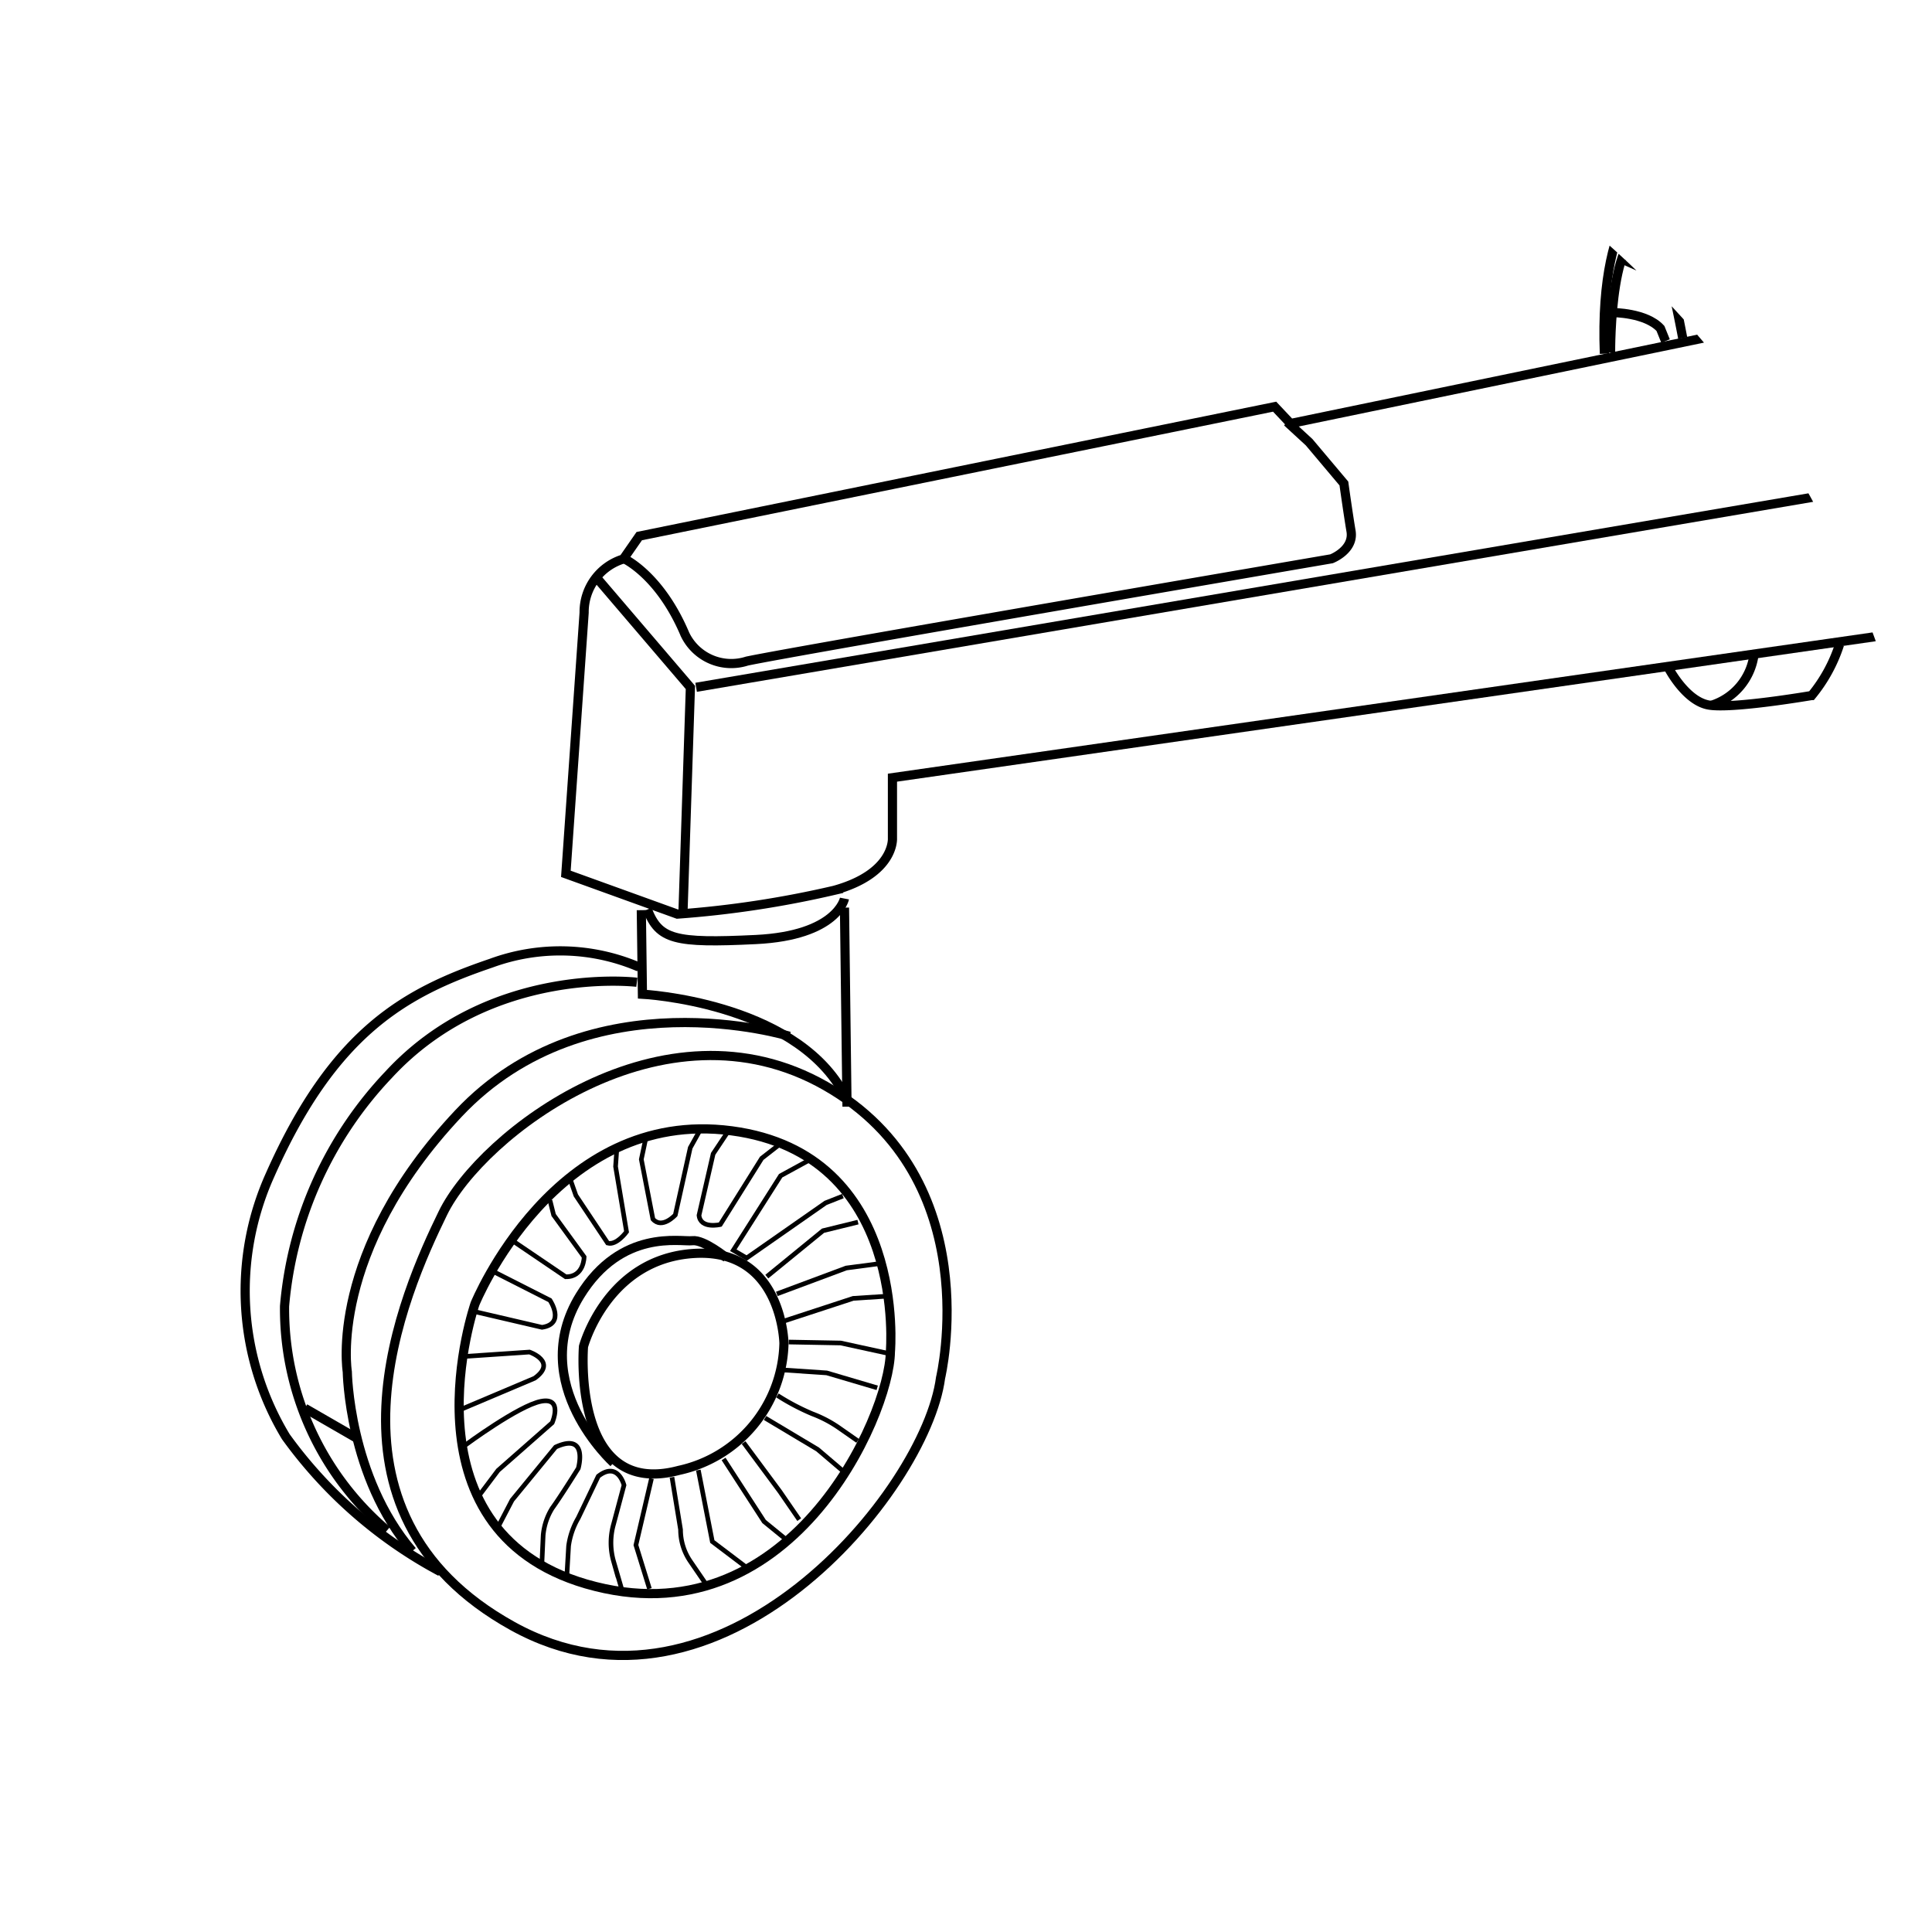 <svg xmlns="http://www.w3.org/2000/svg" xmlns:xlink="http://www.w3.org/1999/xlink" viewBox="0 0 200 200">
  <defs>
    <style>
      .cls-1, .cls-3, .cls-6, .cls-9 {
        fill: #fff;
      }

      .cls-2 {
        clip-path: url(#clip-path);
      }

      .cls-3, .cls-4, .cls-5, .cls-6, .cls-7, .cls-8, .cls-9 {
        stroke: #000;
        stroke-miterlimit: 10;
      }

      .cls-3, .cls-4 {
        stroke-width: 0.95px;
      }

      .cls-4, .cls-5, .cls-7, .cls-8 {
        fill: none;
      }

      .cls-5 {
        stroke-width: 0.48px;
      }

      .cls-8, .cls-9 {
        stroke-width: 0.5px;
      }
    </style>
    <clipPath id="clip-path">
      <circle id="Ellipse_10" data-name="Ellipse 10" class="cls-1" cx="100" cy="100" r="100" transform="translate(60 1937)"/>
    </clipPath>
  </defs>
  <g id="Mask_Group_17" data-name="Mask Group 17" class="cls-2" transform="translate(-60 -1937)">
    <g id="Group_118" data-name="Group 118" transform="translate(52.021 -920.489)">
      <rect id="Rectangle_797" data-name="Rectangle 797" class="cls-1" width="739.957" height="1155.978" transform="translate(0 1950)"/>
      <g id="Prime_diagonal" data-name="Prime diagonal" transform="translate(29.598 1964.799)">
        <g id="diagonal" transform="translate(0 0)">
          <path id="Path_1402" data-name="Path 1402" class="cls-3" d="M387.9,457.14l-1.266,13.632a12.054,12.054,0,0,1-2.96,4.21c-2.072,1.858-37.425,19.979-37.425,19.979l-3.042,8.222-17.858,5.985,1.776,5.986s-.214,2.631-13.763,7.893l2.088,50.975-6.988,5.854s-11.51,4.325-29.4,3.108l-9.373-5.755-4.308-41.109-4.325-.724-1.233-4.44-3.289,6.857s-28.809,8.995-47.259-1.233l-6.265-29.894-13.319,1.875s.214,16.608-21.146,24.336l-9.866,2.351s-1.644,1.332-8.666-1.644-26.31-16.69-26.31-16.69-7.317.362-6.709-12.859a7.581,7.581,0,0,1,4.752-6.577l121.3-20.505" transform="translate(74.501 293.656)"/>
          <path id="Path_1403" data-name="Path 1403" class="cls-3" d="M323.488,550.557l75.032-11.51a7.68,7.68,0,0,1,3.9-2.894c2.154-.428,29.089-4.308,29.089-4.308l9.619-.115a6.347,6.347,0,0,1,3.864,3.486l2.006,3.4,2.516,4.933,1.529,20.094s-6.347,2.927-19.732,2.121c0,0-8.222-.789-9.866-3.289L385.365,573.15l106.883,22,2.236-1.4,65.05,13.5.707,2.154a5.311,5.311,0,0,1,4.259,3.174l2.253,29.713-11.938,3.782-15.621-2.154s-4.522-.937-6.15-4.44l-.082-7.367L349.716,605.774s-30.453-2.466-34.646,7.992l-4.654,88.795-16.641,3.453-19.19-3.289V613.8s1.743-10.129-31.9-8.123L56.808,632.347v6.281s.247,3.634-6.018,5.377a104.885,104.885,0,0,1-16.246,2.466L23,642.3l1.891-27.033a5.739,5.739,0,0,1,4.062-5.558l1.644-2.368,65.774-13.4,1.644,1.743L206.657,573.2,173.063,562.84s-2.5,4.144-19.6,3.091c0,0-8.83-.773-10.129-2.713l1.135-18.861,5.92-12.053a8.222,8.222,0,0,1,6.462-1.842l31.243,4.308a20.8,20.8,0,0,1,8.008,3.93l70.51,11.659" transform="translate(13.959 340.848)"/>
          <path id="Path_1404" data-name="Path 1404" class="cls-3" d="M210.049,508.133a20.85,20.85,0,0,1,11.823,2.894l.674,7.449a3.552,3.552,0,0,1,1.644,1.743l.362,5.2a6.118,6.118,0,0,1,2.187,2.121l1.644,43.263c1.792,2.631,1.036,4.111,1.036,4.111-4.933,7.235-28.168,7.515-28.168,7.515-28.069.164-30.223-6.676-30.536-8.732a2.681,2.681,0,0,1,1.431-2.861v-5.689s.444-35.041.51-36.718,2.138-2.088,2.138-2.088l.51-5.788c0-.987,1.759-1.2,1.759-1.2l.493-7.367c.658-2.072,9.471-3.552,9.471-3.552v1.957a45.615,45.615,0,0,0,23.021-.3Z" transform="translate(109.113 326.492)"/>
          <path id="Path_1405" data-name="Path 1405" class="cls-4" d="M173.89,515.872s27.165,10.984,47.291-.592" transform="translate(111.185 331.119)"/>
          <path id="Path_1406" data-name="Path 1406" class="cls-4" d="M172.55,520.315s1.644,8.485,27.773,7.761S224.61,519,224.61,519" transform="translate(110.322 333.516)"/>
          <path id="Path_1407" data-name="Path 1407" class="cls-4" d="M98.409,537.166s-.247,1.513.872,1.891,27.822,6.265,27.822,6.265a3.584,3.584,0,0,0,2.6-.888,78.336,78.336,0,0,0,3.766-7.12s1.644-3.026,3.568-2.4l9.866.921" transform="translate(62.534 343.715)"/>
          <path id="Path_1408" data-name="Path 1408" class="cls-4" d="M251.57,536.362a9.734,9.734,0,0,0,3.6-.427c1.891-.625,6.314-2.1,8.567.674a12.186,12.186,0,0,1,2.631,5.525,3.5,3.5,0,0,0,4.095,3.289c3.716-.641,28.4-5.278,28.4-5.278s1.825-.74,1.644-2.368" transform="translate(161.238 343.812)"/>
          <path id="Path_1409" data-name="Path 1409" class="cls-4" d="M379.613,584.5s-3.437.148-6.2,6.857a5.163,5.163,0,0,1-5.361,3.289l-61.581-11.987s-2.746,0-2.4-3.289c0,0,.641-4.325,1.907-4.933a38.149,38.149,0,0,0,5.048-4.374" transform="translate(195.048 366.416)"/>
          <path id="Path_1410" data-name="Path 1410" class="cls-4" d="M178.64,632.389l6.577-4.308a4.933,4.933,0,0,1,3.914-1.118c2.762.148,6.676.1,6.676.1a7.252,7.252,0,0,1,4.933,1.315c2.466,1.743,6.577,4.637,6.577,4.637L209.6,604.32l-.724-2.828s-2.861-5.015-7.794-6l-12.661-.23a10.2,10.2,0,0,0-6.15,2.335,38.136,38.136,0,0,0-4.374,4.275l.164,31.111Z" transform="translate(113.769 382.654)"/>
          <path id="Path_1411" data-name="Path 1411" class="cls-4" d="M26.62,584.109s3.749,1.644,6.38,7.876a5.311,5.311,0,0,0,6.413,2.763c4.933-1.052,60.512-10.59,60.512-10.59s2.351-.9,2.023-2.861-.74-4.933-.74-4.933l-3.6-4.275L95.337,570" transform="translate(16.292 366.378)"/>
          <path id="Path_1412" data-name="Path 1412" class="cls-4" d="M24.78,579.62l9.965,11.659-.773,23.432" transform="translate(15.106 372.576)"/>
          <path id="Path_1413" data-name="Path 1413" class="cls-4" d="M31.2,600.29l198.72-33.824s27.428-4.275,40.911,6.281l-.773,83.763" transform="translate(19.243 363.549)"/>
          <line id="Line_326" data-name="Line 326" class="cls-4" x1="2.121" y2="69.474" transform="translate(315.331 908.506)"/>
          <line id="Line_327" data-name="Line 327" class="cls-4" x2="0.872" y2="69.046" transform="translate(300.187 908.72)"/>
          <path id="Path_1414" data-name="Path 1414" class="cls-4" d="M355.889,579.6,345.25,592.87l.658,20.8" transform="translate(221.601 372.563)"/>
          <path id="Path_1415" data-name="Path 1415" class="cls-4" d="M440.211,602.511,236.87,565.843s-28.332-5.344-34.844,6.709l-5.657,80.162" transform="translate(125.67 362.938)"/>
          <line id="Line_328" data-name="Line 328" class="cls-4" x1="165.093" y1="35.748" transform="translate(333.896 905.184)"/>
          <line id="Line_329" data-name="Line 329" class="cls-4" x1="61.301" y1="13.253" transform="translate(337.974 900.827)"/>
          <line id="Line_330" data-name="Line 330" class="cls-4" y1="16.032" x2="87.545" transform="translate(337.924 881.062)"/>
          <line id="Line_331" data-name="Line 331" class="cls-4" y1="21.623" x2="96.096" transform="translate(365.911 884.827)"/>
          <path id="Path_1416" data-name="Path 1416" class="cls-4" d="M265.52,552.3l17.989-5.426s3.124-1.315,4.522.625" transform="translate(170.227 351.194)"/>
          <line id="Line_332" data-name="Line 332" class="cls-4" y1="12.661" x2="58.588" transform="translate(220.567 900.975)"/>
          <line id="Line_333" data-name="Line 333" class="cls-4" x1="91.212" y1="21.607" transform="translate(159.085 884.975)"/>
          <path id="Path_1417" data-name="Path 1417" class="cls-4" d="M123.155,552.519l-18.663-5.92s-3.667-.987-4.571.329" transform="translate(63.522 351.071)"/>
          <path id="Path_1418" data-name="Path 1418" class="cls-4" d="M180.31,636.436l.164,11.872,1.48,1.348,1.069,52.784,18.055-.23-.674-53.376,1.94-1,.049-11.691" transform="translate(115.322 408.995)"/>
          <path id="Path_1419" data-name="Path 1419" class="cls-4" d="M180.5,637.319s12.07,6.709,21.377-.28" transform="translate(115.444 409.575)"/>
          <path id="Path_1420" data-name="Path 1420" class="cls-4" d="M194.335,643.252h9.718s3.733-.247,3.766,2.993,1.02,65.149,1.02,65.149-.164,2.861-1.825,2.878-11.51.247-11.51.247-2.779-1.825-2.664-8.7a52.78,52.78,0,0,0-.1-7.663" transform="translate(123.331 413.575)"/>
          <path id="Path_1421" data-name="Path 1421" class="cls-4" d="M185.777,643.54l-10.409.132s-3.289-.658-3.289,3.568.625,64.853.625,64.853,0,2.943,3.667,2.911l10.31-.132a2.286,2.286,0,0,0,1.743-1.4c.378-1.184-.1-15.8-.1-15.8" transform="translate(110.019 413.763)"/>
          <path id="Path_1422" data-name="Path 1422" class="cls-4" d="M331.931,643.369s-5.492-20.472,11.116-30.5,35.781,4.127,39.941,12.185,14.964,30.552-6.133,43S333.773,655.126,331.931,643.369Z" transform="translate(212.458 391.768)"/>
          <path id="Path_1423" data-name="Path 1423" class="cls-4" d="M336.87,599.72s.839,3.815,9.274,4,10.014-.23,11.149-3.289" transform="translate(216.201 385.528)"/>
          <line id="Line_334" data-name="Line 334" class="cls-4" x2="0.263" y2="20.604" transform="translate(553.087 986.218)"/>
          <path id="Path_1424" data-name="Path 1424" class="cls-4" d="M357.653,600.15l.115,8.7s-15.44,1.184-20.489,10.606" transform="translate(216.465 385.805)"/>
          <path id="Path_1425" data-name="Path 1425" class="cls-4" d="M349.91,604.469a20.785,20.785,0,0,1,15.309-.789c8.863,2.762,16.443,6.577,23.432,21.376a29.188,29.188,0,0,1-1.036,27.1,47.212,47.212,0,0,1-15.671,14.388" transform="translate(224.603 387.373)"/>
          <path id="Path_1426" data-name="Path 1426" class="cls-4" d="M340.56,608.989s20.521-6.923,34.433,7.12,12.119,26.441,12.119,26.441.132,10.9-6.232,18.729" transform="translate(218.579 390.401)"/>
          <path id="Path_1427" data-name="Path 1427" class="cls-4" d="M350.06,604.753s15.1-2.253,25.931,8.9a39.777,39.777,0,0,1,11.4,23.711,30.157,30.157,0,0,1-10.014,23.481" transform="translate(224.7 388.651)"/>
          <line id="Line_335" data-name="Line 335" class="cls-4" y1="3.206" x2="5.245" transform="translate(605 1036.634)"/>
          <path id="Path_1428" data-name="Path 1428" class="cls-4" d="M334.75,637.591s-2.384-20.423,15.835-23.3,27,17.233,27,17.233,8.649,23.021-10.82,29.286C345.948,667.452,335,644.2,334.75,637.591Z" transform="translate(214.769 394.735)"/>
          <path id="Path_1429" data-name="Path 1429" class="cls-4" d="M341.38,631.384a13.8,13.8,0,0,0,11.231,12.941c11.214,2.664,9.521-13.073,9.521-13.073s-2.68-9.06-11.708-9.34S341.38,631.384,341.38,631.384Z" transform="translate(219.107 399.824)"/>
          <path id="Path_1430" data-name="Path 1430" class="cls-4" d="M344.87,622.974s2.3-1.924,3.5-1.924,7.317-1.447,11.774,5.41c5.8,8.962-3.042,17.381-3.042,17.381" transform="translate(221.356 399.19)"/>
          <path id="Path_1431" data-name="Path 1431" class="cls-5" d="M337.45,620.01l1.809.658,8.3,5.492,1.365-.839-5.1-7.58-3.223-1.661" transform="translate(216.575 396.069)"/>
          <path id="Path_1432" data-name="Path 1432" class="cls-5" d="M341.3,615.608l1.957,1.447,4.473,6.742s2.055.444,2.171-1h0l-1.644-6.331-1.644-2.2" transform="translate(219.055 394.897)"/>
          <path id="Path_1433" data-name="Path 1433" class="cls-5" d="M346.24,613.94l1.2,2.039,1.644,6.923s1.4,1.48,2.335.362l1.036-6.2-.493-2.088" transform="translate(222.239 394.69)"/>
          <path id="Path_1434" data-name="Path 1434" class="cls-5" d="M351.926,615.24l.148,1.644-.954,6.775s1.069,1.4,1.973,1.118l3.108-5.032.543-1.644" transform="translate(225.383 395.528)"/>
          <path id="Path_1435" data-name="Path 1435" class="cls-5" d="M357.264,618.27l-.345,1.513-3.058,4.423s0,2.088,1.957,2.006l5.229-3.733" transform="translate(227.149 397.48)"/>
          <path id="Path_1436" data-name="Path 1436" class="cls-5" d="M361.805,622.72l-5.509,3.026s-1.644,2.467.872,2.762l7.021-1.792" transform="translate(228.379 400.348)"/>
          <path id="Path_1437" data-name="Path 1437" class="cls-5" d="M364.559,628.11l-6.577-.28s-2.894,1.085-.46,2.729l7.86,3.075" transform="translate(228.88 403.64)"/>
          <path id="Path_1438" data-name="Path 1438" class="cls-5" d="M363.875,640.359l-1.924-2.45-5.722-4.736s-1.233-2.647,1.085-2.236,7.942,4.308,7.942,4.308" transform="translate(228.463 405.615)"/>
          <path id="Path_1439" data-name="Path 1439" class="cls-5" d="M358.646,646l-.2-2.943a6.15,6.15,0,0,0-1.019-2.8c-.855-1.135-2.8-4.062-2.8-4.062s-1.167-3.766,2.3-2.253l4.637,5.377,1.513,2.7" transform="translate(227.526 407.353)"/>
          <path id="Path_1440" data-name="Path 1440" class="cls-5" d="M352.232,647.611l.822-2.878a7.121,7.121,0,0,0-.214-3.8l-1.2-4.045s.559-2.516,2.631-.987l2.253,4.193a7.728,7.728,0,0,1,1.085,2.878l.23,2.8" transform="translate(225.718 408.525)"/>
          <path id="Path_1441" data-name="Path 1441" class="cls-5" d="M346.73,646.911l1.464-2.269a5.755,5.755,0,0,0,.937-3.289l.756-5.443" transform="translate(222.554 408.847)"/>
          <path id="Path_1442" data-name="Path 1442" class="cls-5" d="M349.94,635.93l1.792,6.857-1.283,4.555" transform="translate(224.623 408.86)"/>
          <path id="Path_1443" data-name="Path 1443" class="cls-5" d="M341.6,643.272l2.171-1.858,4.029-6.594" transform="translate(219.249 408.144)"/>
          <path id="Path_1444" data-name="Path 1444" class="cls-5" d="M348.774,635.48l-1.25,7.432-3.354,2.7" transform="translate(220.905 408.57)"/>
          <path id="Path_1445" data-name="Path 1445" class="cls-5" d="M337.93,637.934l2.483-2.22,5.361-3.4" transform="translate(216.884 406.527)"/>
          <path id="Path_1446" data-name="Path 1446" class="cls-5" d="M346.268,633.82,342.634,639l-1.924,2.943" transform="translate(218.675 407.5)"/>
          <path id="Path_1447" data-name="Path 1447" class="cls-5" d="M336.91,635.817l1.973-1.464a12.284,12.284,0,0,1,2.631-1.431,23.338,23.338,0,0,0,3.568-2.022" transform="translate(216.227 405.619)"/>
          <path id="Path_1448" data-name="Path 1448" class="cls-5" d="M345.242,629.32l-4.473.411-5.18,1.677" transform="translate(215.376 404.6)"/>
          <path id="Path_1449" data-name="Path 1449" class="cls-5" d="M334.91,628.984,339.7,627.8l5.361-.23" transform="translate(214.938 403.473)"/>
          <path id="Path_1450" data-name="Path 1450" class="cls-5" d="M345.612,627.169l-7.367-2.2-3.305-.115" transform="translate(214.957 401.72)"/>
          <path id="Path_1451" data-name="Path 1451" class="cls-5" d="M335.23,622.77l3.486.378,7.252,2.5" transform="translate(215.144 400.38)"/>
          <path id="Path_1452" data-name="Path 1452" class="cls-5" d="M346.116,625.54l-5.936-4.6-3.65-.806" transform="translate(215.982 398.679)"/>
          <path id="Path_1453" data-name="Path 1453" class="cls-4" d="M69.1,643.242s4.933-20.6-11.905-30.207-35.649,5.032-39.612,13.155S3.41,657.1,24.8,668.944,67.556,655.033,69.1,643.242Z" transform="translate(6.648 392.076)"/>
          <path id="Path_1454" data-name="Path 1454" class="cls-4" d="M48.536,600s-.74,3.831-9.175,4.242-10.014,0-11.231-3.108" transform="translate(17.265 385.708)"/>
          <line id="Line_336" data-name="Line 336" class="cls-4" x2="0.263" y2="20.604" transform="translate(65.801 986.645)"/>
          <path id="Path_1455" data-name="Path 1455" class="cls-4" d="M27.75,600.73l.115,8.7s15.457.789,20.735,10.08" transform="translate(17.02 386.179)"/>
          <path id="Path_1456" data-name="Path 1456" class="cls-4" d="M43.573,604.965a20.72,20.72,0,0,0-15.309-.395c-8.8,2.993-16.279,7.005-22.889,21.952a29.2,29.2,0,0,0,1.644,27.066,47.011,47.011,0,0,0,16.016,13.977" transform="translate(0.95 387.831)"/>
          <path id="Path_1457" data-name="Path 1457" class="cls-4" d="M55.045,609.227s-20.7-6.413-34.252,7.992-11.51,26.737-11.51,26.737.148,10.886,6.725,18.565" transform="translate(5.05 390.737)"/>
          <path id="Path_1458" data-name="Path 1458" class="cls-4" d="M41.762,605.315s-15.128-1.875-25.685,9.554A39.662,39.662,0,0,0,5.29,638.843,30.124,30.124,0,0,0,15.9,662.061" transform="translate(2.547 389.059)"/>
          <line id="Line_337" data-name="Line 337" class="cls-4" x1="5.328" y1="3.075" transform="translate(9.942 1038.475)"/>
          <path id="Path_1459" data-name="Path 1459" class="cls-4" d="M60.924,637.588S62.782,617.115,44.48,614.7s-26.556,17.907-26.556,17.907-8.057,23.284,11.51,29.006C50.466,667.712,60.841,644.2,60.924,637.588Z" transform="translate(9.629 395.05)"/>
          <path id="Path_1460" data-name="Path 1460" class="cls-4" d="M44.879,631.655a13.8,13.8,0,0,1-10.886,13.155c-11.149,2.96-9.866-12.826-9.866-12.826s2.434-9.126,11.51-9.636S44.879,631.655,44.879,631.655Z" transform="translate(14.657 400.095)"/>
          <path id="Path_1461" data-name="Path 1461" class="cls-4" d="M39.768,623.327s-2.351-1.924-3.535-1.776-7.35-1.283-11.642,5.706c-5.574,9.093,3.486,17.282,3.486,17.282" transform="translate(13.816 399.576)"/>
          <path id="Path_1462" data-name="Path 1462" class="cls-5" d="M44.886,620.238l-1.792.707-8.172,5.706-1.381-.806,4.9-7.712,3.19-1.743" transform="translate(20.751 396.269)"/>
          <path id="Path_1463" data-name="Path 1463" class="cls-5" d="M39.8,615.917l-1.924,1.5-4.292,6.857s-2.055.493-2.2-.954h0l1.463-6.364,1.5-2.253" transform="translate(19.359 395.18)"/>
          <path id="Path_1464" data-name="Path 1464" class="cls-5" d="M33.966,614.43,32.815,616.5l-1.546,6.956s-1.365,1.513-2.319.428l-1.2-6.183.444-2.088" transform="translate(17.02 395.006)"/>
          <path id="Path_1465" data-name="Path 1465" class="cls-5" d="M28.082,615.87l-.115,1.644,1.135,6.758s-1.036,1.431-1.957,1.167l-3.289-4.933-.576-1.644" transform="translate(14.139 395.934)"/>
          <path id="Path_1466" data-name="Path 1466" class="cls-5" d="M23.443,619l.378,1.513,3.157,4.341s0,2.088-1.907,2.055l-5.311-3.6" transform="translate(11.871 397.951)"/>
          <path id="Path_1467" data-name="Path 1467" class="cls-5" d="M19.413,623.54l5.673,2.878s1.644,2.434-.822,2.8l-7.054-1.644" transform="translate(10.228 400.876)"/>
          <path id="Path_1468" data-name="Path 1468" class="cls-5" d="M16.974,628.994l6.577-.444s2.927,1,.526,2.713L16.3,634.552" transform="translate(9.642 404.104)"/>
          <path id="Path_1469" data-name="Path 1469" class="cls-5" d="M18.193,641.289l1.858-2.466,5.607-4.933s1.167-2.664-1.151-2.22-7.827,4.522-7.827,4.522" transform="translate(9.887 406.082)"/>
          <path id="Path_1470" data-name="Path 1470" class="cls-5" d="M23.262,646.783l.132-2.943a6.348,6.348,0,0,1,.937-2.828c.839-1.151,2.7-4.127,2.7-4.127s1.085-3.782-2.351-2.2l-4.506,5.492-1.431,2.746" transform="translate(11.214 407.807)"/>
          <path id="Path_1471" data-name="Path 1471" class="cls-5" d="M28.727,648.236l-.839-2.878a6.988,6.988,0,0,1,0-3.8l1.085-4.062s-.625-2.516-2.664-.921L24.237,640.9a7.827,7.827,0,0,0-1,2.894l-.164,2.828" transform="translate(14.004 408.936)"/>
          <path id="Path_1472" data-name="Path 1472" class="cls-5" d="M33.117,647.381l-1.529-2.236a5.8,5.8,0,0,1-1.019-3.289l-.888-5.426" transform="translate(18.263 409.182)"/>
          <path id="Path_1473" data-name="Path 1473" class="cls-5" d="M29.021,636.51,27.41,643.4l1.4,4.522" transform="translate(16.801 409.233)"/>
          <path id="Path_1474" data-name="Path 1474" class="cls-5" d="M39.343,643.567l-2.22-1.809L32.93,635.28" transform="translate(20.357 408.441)"/>
          <path id="Path_1475" data-name="Path 1475" class="cls-5" d="M31.34,635.98l1.447,7.4,3.437,2.6" transform="translate(19.333 408.892)"/>
          <path id="Path_1476" data-name="Path 1476" class="cls-5" d="M43.532,638.126l-2.549-2.171L35.54,632.7" transform="translate(22.039 406.778)"/>
          <path id="Path_1477" data-name="Path 1477" class="cls-5" d="M34.19,634.25l3.766,5.081,1.99,2.894" transform="translate(21.169 407.777)"/>
          <path id="Path_1478" data-name="Path 1478" class="cls-5" d="M44.624,635.983,42.6,634.569a12.575,12.575,0,0,0-2.664-1.381,23.7,23.7,0,0,1-3.618-1.907" transform="translate(22.542 405.863)"/>
          <path id="Path_1479" data-name="Path 1479" class="cls-5" d="M36.7,629.68l4.473.3,5.229,1.546" transform="translate(22.787 404.832)"/>
          <path id="Path_1480" data-name="Path 1480" class="cls-5" d="M47.225,629.071l-4.818-1.052-5.377-.1" transform="translate(22.999 403.698)"/>
          <path id="Path_1481" data-name="Path 1481" class="cls-5" d="M36.66,627.638l7.284-2.384,3.305-.214" transform="translate(22.761 401.843)"/>
          <path id="Path_1482" data-name="Path 1482" class="cls-5" d="M46.935,622.98l-3.47.46-7.186,2.68" transform="translate(22.516 400.515)"/>
          <path id="Path_1483" data-name="Path 1483" class="cls-5" d="M35.65,626.01l5.821-4.752,3.618-.888" transform="translate(22.11 398.834)"/>
          <path id="Path_1484" data-name="Path 1484" class="cls-4" d="M202.3,656.756l1.365-.016.329,25.8-1.167.016" transform="translate(129.491 422.269)"/>
          <path id="Path_1485" data-name="Path 1485" class="cls-4" d="M172.351,657.48l-1.381.016.329,25.8,1.184-.016" transform="translate(109.303 422.745)"/>
          <path id="Path_1486" data-name="Path 1486" class="cls-4" d="M268.35,551.76s0,3.535,9.06,3.618,8.222-3.289,8.222-3.289" transform="translate(172.05 354.625)"/>
          <line id="Line_338" data-name="Line 338" class="cls-4" x2="0.197" y2="15.292" transform="translate(440.203 906.796)"/>
          <path id="Path_1487" data-name="Path 1487" class="cls-4" d="M282.382,552l.411,9.323a33.707,33.707,0,0,0-8.353,8.534" transform="translate(175.974 354.779)"/>
          <path id="Path_1488" data-name="Path 1488" class="cls-4" d="M270.727,555.41s-5.048,3.7-6.577,8.32" transform="translate(169.344 356.977)"/>
          <path id="Path_1489" data-name="Path 1489" class="cls-4" d="M279.46,552.64l25.043,8.912s7.5,3.437,9.422,16.443" transform="translate(179.209 355.192)"/>
          <path id="Path_1490" data-name="Path 1490" class="cls-4" d="M279.52,559.094s6.66-4.505,13.253-3.552" transform="translate(179.248 356.976)"/>
          <path id="Path_1491" data-name="Path 1491" class="cls-4" d="M283.37,566.79s4.144-6.3,10.968-5.985a14.125,14.125,0,0,1,12.892,10.836" transform="translate(181.728 360.445)"/>
          <line id="Line_339" data-name="Line 339" class="cls-4" x2="0.444" y2="3.815" transform="translate(468.584 924.144)"/>
          <path id="Path_1492" data-name="Path 1492" class="cls-4" d="M287.736,561.47l-.806,2.154.3,3.963" transform="translate(184.022 360.881)"/>
          <path id="Path_1493" data-name="Path 1493" class="cls-4" d="M290.8,561.04l-1.447,1.94-1.414,5.114" transform="translate(184.673 360.604)"/>
          <path id="Path_1494" data-name="Path 1494" class="cls-4" d="M292.709,561.23l-1.875,2.236-1.365,4.917" transform="translate(185.659 360.727)"/>
          <path id="Path_1495" data-name="Path 1495" class="cls-4" d="M290.11,568.251l2.4-3.881,2.943-2.4" transform="translate(186.071 361.204)"/>
          <path id="Path_1496" data-name="Path 1496" class="cls-4" d="M297,562.93l-3.322,2.253-2.023,2.911" transform="translate(187.07 361.822)"/>
          <path id="Path_1497" data-name="Path 1497" class="cls-4" d="M292.91,567.808l2.911-2.319,2.96-.74" transform="translate(187.875 362.995)"/>
          <path id="Path_1498" data-name="Path 1498" class="cls-4" d="M295.13,567.347l1.315-.806,2.319-.181" transform="translate(189.306 364.032)"/>
          <path id="Path_1499" data-name="Path 1499" class="cls-4" d="M267.29,582.89s4.374,4.933,13.27,4.538" transform="translate(171.367 374.683)"/>
          <path id="Path_1500" data-name="Path 1500" class="cls-4" d="M270.84,583.32s.872,2.943,7.235,3.979a29.269,29.269,0,0,0,15.588,6.578c9.57,1,13.878-4.818,13.878-4.818" transform="translate(173.655 374.96)"/>
          <path id="Path_1501" data-name="Path 1501" class="cls-4" d="M276.9,584.4s2.68,5.1,12.464,8.88" transform="translate(177.559 375.656)"/>
          <path id="Path_1502" data-name="Path 1502" class="cls-4" d="M274.23,583.81a12.861,12.861,0,0,0,1.644,3.174" transform="translate(175.839 375.276)"/>
          <path id="Path_1503" data-name="Path 1503" class="cls-4" d="M103.729,570.41c.214-4.029-3.009-10.984-3.009-10.984l.3-7.071s.839,3.716,9.735,3.141,7.2-4,7.2-4l.789,10.178a15.046,15.046,0,0,1-.921,5.8" transform="translate(64.038 354.457)"/>
          <path id="Path_1504" data-name="Path 1504" class="cls-4" d="M108.507,553.73l-14.372,1.562s-6.364,2.171-5.739,18.121" transform="translate(56.07 355.894)"/>
          <path id="Path_1505" data-name="Path 1505" class="cls-4" d="M99.056,570.285s-.214-12.678-7.186-15.6" transform="translate(58.335 356.506)"/>
          <path id="Path_1506" data-name="Path 1506" class="cls-4" d="M111.61,552.516l2.483-.3s6.364,1.562,7.679,12.333" transform="translate(71.055 354.921)"/>
          <path id="Path_1507" data-name="Path 1507" class="cls-4" d="M102.479,557.778a16.2,16.2,0,0,0-4.489-3.618" transform="translate(62.279 356.171)"/>
          <path id="Path_1508" data-name="Path 1508" class="cls-4" d="M98.192,568.63s-.329-7.646-4.933-10.211-4.489,12.037-4.489,12.037" transform="translate(56.338 358.72)"/>
          <path id="Path_1509" data-name="Path 1509" class="cls-4" d="M89.66,559.82l3.289,1.464a5.672,5.672,0,0,1,1.973,2.911c.378,1.743.74,3.667.74,3.667" transform="translate(56.911 359.818)"/>
          <path id="Path_1510" data-name="Path 1510" class="cls-4" d="M88.91,563.11s3.437,0,4.933,1.644l.526,1.3" transform="translate(56.428 361.938)"/>
          <path id="Path_1511" data-name="Path 1511" class="cls-4" d="M92.41,586.4s1.759,3.437,4.177,3.864,10.655-.987,10.655-.987a16.049,16.049,0,0,0,2.878-5.262" transform="translate(58.683 375.411)"/>
          <path id="Path_1512" data-name="Path 1512" class="cls-4" d="M99.533,584.64A6.38,6.38,0,0,1,95.11,589.9" transform="translate(60.423 375.811)"/>
          <path id="Path_1513" data-name="Path 1513" class="cls-4" d="M108.1,584.148a7.021,7.021,0,0,0,4.7,4.637l9.291-.888s4.407-3.009,4.111-6.068" transform="translate(68.793 374)"/>
          <path id="Path_1514" data-name="Path 1514" class="cls-4" d="M115.322,582.45s-.592,4.851-4.242,6.084" transform="translate(70.713 374.4)"/>
          <path id="Path_1515" data-name="Path 1515" class="cls-4" d="M202.27,469.67c6.183,8.6,12.629,10.721,12.629,10.721a17.972,17.972,0,0,0,15.736-3.009l2.121-4.785" transform="translate(129.472 301.73)"/>
          <path id="Path_1516" data-name="Path 1516" class="cls-4" d="M169.27,499.152l49.906-6s13.549-15.671-4.719-24.271" transform="translate(108.208 301.221)"/>
          <path id="Path_1517" data-name="Path 1517" class="cls-4" d="M172.63,526.906a13.155,13.155,0,0,0,4.933-7.3c.921-4.522,46.173-27.28,46.173-27.28s10.129-5.821,14.437-5.87,24.863-5.229,24.863-5.229L349.71,466.69" transform="translate(110.373 299.81)"/>
          <path id="Path_1518" data-name="Path 1518" class="cls-4" d="M295.944,480.14,237.29,490.466l-42.26,19.19,4.111,6.808,10.376-1.792" transform="translate(124.807 308.476)"/>
          <line id="Line_340" data-name="Line 340" class="cls-4" y1="17.118" x2="10.968" transform="translate(362.672 781.529)"/>
          <path id="Path_1519" data-name="Path 1519" class="cls-4" d="M205.32,512.172l20.554-7.663,18.417-6.873s14.092-4,18.006-4.44,5.788-.658,6.183.115" transform="translate(131.437 316.632)"/>
          <path id="Path_1520" data-name="Path 1520" class="cls-4" d="M218.1,501.907s25.405-.806,29.878-4.407" transform="translate(139.672 319.662)"/>
          <path id="Path_1521" data-name="Path 1521" class="cls-4" d="M197.04,512.183l40.287-18.762,54.642-9.521" transform="translate(126.102 310.899)"/>
          <path id="Path_1522" data-name="Path 1522" class="cls-4" d="M285.622,459.516s27.691-4.538,47.176-5.311c0,0,6.4-.872,8.518,1.727,0,0,13.007,14.8,14.487,27.165,0,0,2.023,4.933-1.875,7.613s-34.268.428-57.207-13.155l-21.031,3.157" transform="translate(176.78 291.675)"/>
          <path id="Path_1523" data-name="Path 1523" class="cls-4" d="M335.129,456.62S293,467.226,290.4,469.873s-4.144,3.075-2.023,5.657" transform="translate(184.315 293.321)"/>
          <path id="Path_1524" data-name="Path 1524" class="cls-4" d="M120.19,481.85,149.1,512.912s2.4,3.371,9.455,2.1,20.587-6.15,25.356-11.839" transform="translate(76.583 309.578)"/>
          <path id="Path_1525" data-name="Path 1525" class="cls-4" d="M122.92,484.442s52.981-1.644,60.2.674c0,0,3.4.214,3.42,1.4a40.7,40.7,0,0,1-.724,4.851" transform="translate(78.342 310.884)"/>
          <path id="Path_1526" data-name="Path 1526" class="cls-6" d="M57.692,52.792S66.538,5.4,103.9,1.291,176.4,11.47,176.4,11.47s21.9,9.126,30.453,30.8a346.029,346.029,0,0,1,13.73,46.042l9.192-4.637S246.3,73.4,249.127,101.761s12.135,81.658,12.135,81.658l66.728,42.753s28.184,17.94,14.651,69.293-10.524,78.649-10.524,78.649,5.591,34.531,33.791,70.9,24.764,72.253,24.764,72.253c-.428,6.232-5.065,53.82-41.257,85.408l-3.683,9.406S390.508,601.347,468.8,598.93s120.629,17.348,120.629,17.348,17.989,8.222,30.6,30.651-6.331,83.533-6.331,83.533S495.2,756.771,478.514,769.6s-70.2,8.7-70.2,8.7S291.7,771.965,258.039,760.882l-26,7.728-.576,3.091-18.219,6.808s-16.591,4.736-29.171,1.809-13.253-7.646-13.253-7.646l.937-24.271-18.515-1.2-5.13.674L60.356,733.569s-12.119-.247-13.714-12.365-4.719-47.374-4.719-47.374-2.417-12.086,3.289-22.034l-.707-6.15A14.585,14.585,0,0,1,47.25,634.3c4.144-5.492,12.908-19.272,12.908-19.272L39.8,490.452l3.831-6.413L4.6,288.625s-16.443-65.971,16.756-105.041a115.22,115.22,0,0,0,19.568-46.042C46.28,109.259,57.692,52.792,57.692,52.792Z" transform="translate(-0.524 -0.548)"/>
          <path id="Path_1527" data-name="Path 1527" class="cls-7" d="M120.244,2.032s-29.5-9.274-37.524,23.1c0,0-20.489,70.559-30.864,127.223,0,0-8.222,15.506-14.076,41.29s-7.449,28.447-4.062,52.619,10.425,75.92,10.425,75.92S52.53,383.34,87.275,432.654,127.4,521.811,127.4,521.811" transform="translate(19.734 -0.385)"/>
          <path id="Path_1528" data-name="Path 1528" class="cls-7" d="M69.27,426.4s29.089-23.021,35.978-80.014" transform="translate(43.773 222.295)"/>
          <path id="Path_1529" data-name="Path 1529" class="cls-7" d="M26.7,297.475s2.236-6.725,11.066-7.449a96.9,96.9,0,0,1,15-.2l11.214,8.8L85.7,439.2l-25.142,6.068s-4.637,1.644-4.259,10.063,2.68,26.556,2.68,26.556,3.289,19.551-7.58,24.3-18.713-9.307-18.713-9.307l-4.621-31.407" transform="translate(16.343 185.72)"/>
          <path id="Path_1530" data-name="Path 1530" class="cls-8" d="M25.85,407.3l5.18,42.013s2.187,20.8,17.841,23.35,78.4,12.431,78.4,12.431a16.131,16.131,0,0,0-.2-15.9S99.6,460,91.509,451.7,67.518,429.384,60.085,394.54c0,0,4.7,3.289,5.854,6.923S80.36,452.109,124,462.715c0,0,4.292,3.5,4.44,4.736a1.217,1.217,0,0,1-1.085,1.381" transform="translate(15.795 253.32)"/>
          <path id="Path_1531" data-name="Path 1531" class="cls-7" d="M46.63,384.87s10.639,5.755,16.213,23.777,27.148,50.218,54.675,54.543c0,0,20.406,9.06,4.933,35.978" transform="translate(29.185 247.089)"/>
          <path id="Path_1532" data-name="Path 1532" class="cls-8" d="M28.55,437.69s1.463,7.383,7.515,8.814,86.246,14.108,86.246,14.108l5.821,4.933" transform="translate(17.535 281.124)"/>
          <line id="Line_341" data-name="Line 341" class="cls-8" y1="2.845" x2="3.026" transform="translate(140.06 738.414)"/>
          <path id="Path_1533" data-name="Path 1533" class="cls-7" d="M219.769,160.5l.181,15.49c-2.5,18.532-15.243,7.728-15.243,7.728-30.98-36.6-71.759-30.322-71.759-30.322s-10.688,1.085-28.891,12.694-24.665-10.376-24.665-10.376S68.259,77.475,65.02,49.554,83.4,40.28,83.4,40.28c64.672,42.49,95.783,26.31,95.783,26.31s21.557-2.121,26.8,22.478S217.615,147.1,217.6,161.073s-3.075,17.923-11.642,22.56" transform="translate(40.821 21.123)"/>
          <path id="Path_1534" data-name="Path 1534" class="cls-7" d="M80.645,114.522l-5.13.691s-11.51,2.4-16.443-10.688,4.686-19.19,4.686-19.19l12-10.425" transform="translate(36.295 47.367)"/>
          <path id="Path_1535" data-name="Path 1535" class="cls-7" d="M74.414,81.23l-9.241,6S55.307,97.641,68.1,101.719l9.587-.395" transform="translate(38.793 51.439)"/>
          <path id="Path_1536" data-name="Path 1536" class="cls-7" d="M135.5,413.909s-3.881-30.848-30.092-66.695-28.4-101.6-28.4-101.6-1.1-65.215,13.319-74.177,84.651-2.154,91.9,6.577,46.321,65.478,59.2,91.064a377.164,377.164,0,0,0,55.283,79.62c21.113,22.741,42.523,67.418,9.439,117.719" transform="translate(48.746 106.843)"/>
          <path id="Path_1537" data-name="Path 1537" class="cls-7" d="M38.62,107.931s5.739-1.1,13.237,6.577S107.765,220.7,107.765,220.7" transform="translate(24.024 68.609)"/>
          <path id="Path_1538" data-name="Path 1538" class="cls-7" d="M43.09,95.73a19.946,19.946,0,0,1,8.5,5.854c3.141,4.062,35.8,49.906,65.166,113.46" transform="translate(26.904 60.782)"/>
          <line id="Line_342" data-name="Line 342" class="cls-7" x1="23.087" y2="75.328" transform="translate(231.338 208.638)"/>
          <path id="Path_1539" data-name="Path 1539" class="cls-7" d="M201.624,125.86c-2.8,11.132-31.654,56.187-54.264,93.087" transform="translate(94.09 80.196)"/>
          <path id="Path_1540" data-name="Path 1540" class="cls-7" d="M81.12,216.17s17.035,19.518,19.321,26.31,8.222,80.754,8.222,80.754" transform="translate(51.409 138.388)"/>
          <path id="Path_1541" data-name="Path 1541" class="cls-7" d="M89,183.21l23.169,42.408a47.342,47.342,0,0,1,4.292,10.787c3.157,12.086,10.491,40.747,14.125,60.15,4.7,25.159,13.665,105.074,13.665,105.074" transform="translate(56.486 117.15)"/>
          <path id="Path_1542" data-name="Path 1542" class="cls-7" d="M141.77,184.57s7.515,116.93,32.295,212.549" transform="translate(90.488 118.026)"/>
          <path id="Path_1543" data-name="Path 1543" class="cls-7" d="M164.427,218.18l-4.917,19.453,32.114,132.535" transform="translate(101.919 139.683)"/>
          <path id="Path_1544" data-name="Path 1544" class="cls-7" d="M256.351,397.266c1.644-.477-30.98-154.158-60.66-190.958A72.8,72.8,0,0,0,152.823,176.3s-21.541-1.924-37.573-2.138-22.626,20.719-22.626,20.719A246.882,246.882,0,0,0,79.37,273.15" transform="translate(50.281 111.318)"/>
          <path id="Path_1545" data-name="Path 1545" class="cls-7" d="M71.26,405.347s25.619-14.4,50.893-14.717" transform="translate(45.055 250.801)"/>
          <path id="Path_1546" data-name="Path 1546" class="cls-7" d="M110.336,376.26A67.27,67.27,0,0,1,87.71,403.671" transform="translate(55.655 241.541)"/>
          <path id="Path_1547" data-name="Path 1547" class="cls-7" d="M130.48,544.047l.839-14.684a6.972,6.972,0,0,1,2.845-2.023l.214-5.541-2.121-1.759L122.8,381.4s.444-7.548-5.476-10.474-33.331-23.152-33.331-23.152L70,346.413s-4.111.181-5.509-2.812l-.362-6.709s-1-3.42,4.16-6.216a82.319,82.319,0,0,0,9.323-5.953,24.269,24.269,0,0,1,10.1-3.4c5.476-.411,33.035-4,33.035-4s93.448-1.1,143.733,8.814l5.936,3.618a10.951,10.951,0,0,1,5.163,7.334,85.394,85.394,0,0,1,1.118,12.727l-39.941,5.854a276.872,276.872,0,0,1-38.215.625l-23.383,15.786s-5.361,3.075-4.259,11.691l1.776,139.934s-.263,1.644-2.631,1.644l.23,5.854a6.576,6.576,0,0,1,2.68.23c.625.395,2.664,27.872,2.664,27.872" transform="translate(40.411 203.543)"/>
          <path id="Path_1548" data-name="Path 1548" class="cls-7" d="M129.82,463.35a7.367,7.367,0,0,0,8.912,5.229c7.383-1.233,9.422-2.384,9.422-2.384l.756,4.144" transform="translate(82.788 297.658)"/>
          <line id="Line_343" data-name="Line 343" class="cls-7" x1="15.309" y1="3.815" transform="translate(216.045 759.873)"/>
          <line id="Line_344" data-name="Line 344" class="cls-7" y1="5.476" x2="19.255" transform="translate(231.666 759.232)"/>
          <line id="Line_345" data-name="Line 345" class="cls-7" x1="43.361" y1="8.518" transform="translate(214.302 751.783)"/>
          <path id="Path_1549" data-name="Path 1549" class="cls-7" d="M105.21,446.43s5.624,5.673,20.209,5.015,18.828-1.644,20.324-2.516" transform="translate(66.931 286.755)"/>
          <path id="Path_1550" data-name="Path 1550" class="cls-7" d="M106.77,441.49s5.278,5.213,35.485,3.585" transform="translate(67.936 283.572)"/>
          <line id="Line_346" data-name="Line 346" class="cls-7" x2="114.545" y2="8.551" transform="translate(124.406 551.32)"/>
          <path id="Path_1551" data-name="Path 1551" class="cls-8" d="M86.1,342.7l53.195,4.473a99.151,99.151,0,0,0,18.3.28c10.573-.756,17.956-1.875,17.956-1.875" transform="translate(54.618 219.917)"/>
          <path id="Path_1552" data-name="Path 1552" class="cls-8" d="M72.56,406.43a120.8,120.8,0,0,1,48.508-11.51" transform="translate(45.893 253.565)"/>
          <path id="Path_1553" data-name="Path 1553" class="cls-7" d="M129.44,390.461s86.1-5.213,164.616,11.51l52.619,11.658s34.794,4.505,37.689,4.67,32.246,31.243,11.214,90.439c0,0-38.987,20.225-130.742,14.4" transform="translate(82.544 250.197)"/>
          <path id="Path_1554" data-name="Path 1554" class="cls-8" d="M289.85,473.851a9.192,9.192,0,0,0,2.318-11.741" transform="translate(185.904 296.859)"/>
          <path id="Path_1555" data-name="Path 1555" class="cls-7" d="M129.48,393.74s88.795,1.644,158.811,16.624,96.918,5.755,96.918,5.755" transform="translate(82.569 252.805)"/>
          <path id="Path_1556" data-name="Path 1556" class="cls-7" d="M175,401.352l38.544-8.633s13.928-1.151,19.65-19.93" transform="translate(111.9 239.306)"/>
          <path id="Path_1557" data-name="Path 1557" class="cls-7" d="M238.2,406.049s54.707-3.289,129.9-13.566c74.686-10.2,89.979-4.933,100.42,9.06" transform="translate(152.623 248.57)"/>
          <path id="Path_1558" data-name="Path 1558" class="cls-7" d="M368.55,382.26a21.262,21.262,0,0,1,4.933,12.925" transform="translate(236.614 245.408)"/>
          <path id="Path_1559" data-name="Path 1559" class="cls-7" d="M119.45,321.55s13.155-3.831,21.886-3.124,63.077-1.759,77.5-7.531a77.68,77.68,0,0,1,18.5.362s8.435,0,9.767-.707,8.83-.871,11.839,2.072,18.68,11.231,20.423,40.55-6.577,50.021-6.577,50.021" transform="translate(76.107 198.922)"/>
          <path id="Path_1560" data-name="Path 1560" class="cls-7" d="M207,310.26s20.735,13.8,23.35,46.387S211.261,429,211.261,429L158.51,440.64" transform="translate(101.275 199.014)"/>
          <path id="Path_1561" data-name="Path 1561" class="cls-7" d="M146.41,341.88s4.933,19.387,3.289,35.863-1.266,29.894-7.959,42.03" transform="translate(90.469 219.389)"/>
          <line id="Line_347" data-name="Line 347" class="cls-7" x2="3.733" y2="2.417" transform="translate(204.781 518.647)"/>
          <line id="Line_348" data-name="Line 348" class="cls-7" y1="5.311" x2="18.499" transform="translate(152.376 741.21)"/>
          <path id="Path_1562" data-name="Path 1562" class="cls-7" d="M54.7,489.18c.1-.312-5.574-41.766-5.574-41.766l7.4-24.451L44.261,298.452,38.867,294.6c-.822-.608-4.062-5.278-7.087-4.423" transform="translate(19.616 186.009)"/>
          <path id="Path_1563" data-name="Path 1563" class="cls-7" d="M39.5,295.282l8.978-.312,2.8.888,4.21-.51" transform="translate(24.591 189.162)"/>
          <line id="Line_349" data-name="Line 349" class="cls-7" x2="14.816" y2="141.513" transform="translate(75.881 485.744)"/>
          <path id="Path_1564" data-name="Path 1564" class="cls-7" d="M60.272,438.341a79.636,79.636,0,0,1-10.853-35.206C48.054,382.45,45.16,295.25,45.16,295.25" transform="translate(28.238 189.343)"/>
          <line id="Line_350" data-name="Line 350" class="cls-7" y1="3.387" x2="23.317" transform="translate(45.181 633.077)"/>
          <path id="Path_1565" data-name="Path 1565" class="cls-7" d="M83.486,410.04,72.88,416.552l.608,14.9,10.277.789.016-14.7,2.039-1.151-5.541-.23,7.959-5.048Z" transform="translate(46.099 263.308)"/>
          <path id="Path_1566" data-name="Path 1566" class="cls-7" d="M79.57,424.1v4.834l5.229-.576s4-1.085,6.183,1.151a15.655,15.655,0,0,0,4.571,3.289s2.467.888,10.9.477c0,0,4.506-.576,6.183,1.759a17.609,17.609,0,0,0,2.3,2.861s3.831,2.516,5.541,0" transform="translate(50.41 272.367)"/>
          <path id="Path_1567" data-name="Path 1567" class="cls-7" d="M119.188,419.612,84.213,413.38l-4.7,2.006.1,15.786" transform="translate(50.371 265.46)"/>
          <path id="Path_1568" data-name="Path 1568" class="cls-8" d="M79.76,414.63l1.809,4.818-.181,10.113s6.364-1.25,9.554,2.861,13.385,2.549,13.385,2.549,10.261,1.858,11.51,3.65,4.686,1.019,4.686,1.019l-3.108-14.257L119.487,423" transform="translate(50.532 266.265)"/>
          <line id="Line_351" data-name="Line 351" class="cls-8" x2="35.534" y2="6.018" transform="translate(132.414 685.598)"/>
          <path id="Path_1569" data-name="Path 1569" class="cls-7" d="M50.33,383.66s12.2,6.38,17.3,19.354,7.926,19.93,7.926,19.93a5.607,5.607,0,0,0,6.758,2.927l7.071,6.084" transform="translate(31.569 246.31)"/>
          <line id="Line_352" data-name="Line 352" class="cls-7" x2="10.277" y2="32.558" transform="translate(93.722 627.618)"/>
          <path id="Path_1570" data-name="Path 1570" class="cls-7" d="M58.46,384.31s11.971,3.535,18.088,18.811A130.38,130.38,0,0,0,89.44,428.033" transform="translate(36.808 246.729)"/>
          <path id="Path_1571" data-name="Path 1571" class="cls-8" d="M59.6,388.381s6.577-.51,11.379,11.017,15.276,27.822,15.276,27.822" transform="translate(37.542 249.35)"/>
          <path id="Path_1572" data-name="Path 1572" class="cls-8" d="M253.51,404.315s53.968-5.821,62.485-4.555,31.243-2.6,41.766,30.157S347.4,499.129,347.4,499.129" transform="translate(162.488 256.568)"/>
          <path id="Path_1573" data-name="Path 1573" class="cls-8" d="M384.082,492.342s18.219-33.117,15.21-54.724-3.009-41.9-45.236-44.1-95.586,6.068-95.586,6.068" transform="translate(165.684 252.42)"/>
          <path id="Path_1574" data-name="Path 1574" class="cls-8" d="M374.15,486.683s6.051.74,10.294-10.557,8.962-44.776,8.962-44.776,5.065-32.887-25.981-39.958-41.4-.576-41.4-.576" transform="translate(209.21 249.167)"/>
          <path id="Path_1575" data-name="Path 1575" class="cls-8" d="M95.184,46.13S126.821,75.613,81.24,161.563" transform="translate(51.486 28.822)"/>
          <path id="Path_1576" data-name="Path 1576" class="cls-7" d="M342.76,405.1l.674-54.264a10.7,10.7,0,0,1,4.292-7.449c3.946-2.664,25.553-16.9,25.553-16.9l11.51.263s12.07.247,18.647-.378,25.586-2.927,25.586-2.927a3.042,3.042,0,0,0,2.023-2.763c.1-2.2.082-3.7.082-3.7a5.755,5.755,0,0,0-3.486-4.209c-3.289-1.743-12.283-6.972-12.283-6.972s-92.593-7.465-132.683-3.289l-22.725,2.762s-6.281,1.858-6.89,7.482a39.468,39.468,0,0,0-.164,8.781l16.739,1.151.477.312,30.618,20.127a10.54,10.54,0,0,1,3.535,8.731c-.345,5.755,1.644,53.014,1.644,53.014" transform="translate(161.983 193.201)"/>
          <line id="Line_353" data-name="Line 353" class="cls-7" x1="102.69" y1="3.486" transform="translate(431.619 516.181)"/>
          <line id="Line_354" data-name="Line 354" class="cls-7" x2="136.382" y2="4.144" transform="translate(416.935 501.727)"/>
          <path id="Path_1577" data-name="Path 1577" class="cls-7" d="M258.46,304.176s101.489-4.029,127.766,3.6l7.712,3.6a24.862,24.862,0,0,0,17.726,3.6c10.392-1.776,13.681-2.088,13.681-2.088" transform="translate(165.678 194.41)"/>
          <line id="Line_355" data-name="Line 355" class="cls-7" y1="2.779" x2="24.221" transform="translate(552.989 499.392)"/>
          <path id="Path_1578" data-name="Path 1578" class="cls-7" d="M273.42,320.83l46.765,1.644s14.8,1.315,18.088.592,10.244-1.644,10.244-1.644" transform="translate(175.317 205.825)"/>
          <path id="Path_1579" data-name="Path 1579" class="cls-7" d="M57.579,95.547S37.435,93.426,19.66,104.1" transform="translate(11.807 60.554)"/>
          <path id="Path_1580" data-name="Path 1580" class="cls-8" d="M64.54,327.85l126.944,9.291s36.6,2.467,55.48-1.94l21.952-3.157s4.275-.872,5.18-3.979" transform="translate(40.725 210.348)"/>
          <path id="Path_1581" data-name="Path 1581" class="cls-8" d="M76,320.21l129.345,8.83a223.328,223.328,0,0,0,25.208-.724c11.362-1.167,26.31-4.029,26.31-4.029" transform="translate(48.11 205.426)"/>
          <path id="Path_1582" data-name="Path 1582" class="cls-9" d="M63.1,92.51s97.247,342.271,99.2,366.9l12.448-1.25L87.223,128.9s-6.068-5.985-6.808-10.359-3.6-24.9-3.6-24.9l-9.439.806S63.791,93.793,63.1,92.51Z" transform="translate(39.797 58.707)"/>
          <path id="Path_1583" data-name="Path 1583" class="cls-9" d="M133.15,111.84l78.189,326.124,10.475.411L144.5,118.713Z" transform="translate(84.934 71.163)"/>
          <path id="Path_1584" data-name="Path 1584" class="cls-9" d="M31.964,57l26.1,7.679A147.514,147.514,0,0,1,75.72,71.47c6,3.108,18.3,8.222,18.3,8.222l2.434,15.9L69.833,85.513s-5.706-4.341-17.381-6.462S28.33,73.608,28.33,73.608Z" transform="translate(17.393 35.826)"/>
          <path id="Path_1585" data-name="Path 1585" class="cls-7" d="M174.84,510.718s23.843,9.373,44.282-.658" transform="translate(111.797 327.755)"/>
        </g>
      </g>
    </g>
  </g>
</svg>
